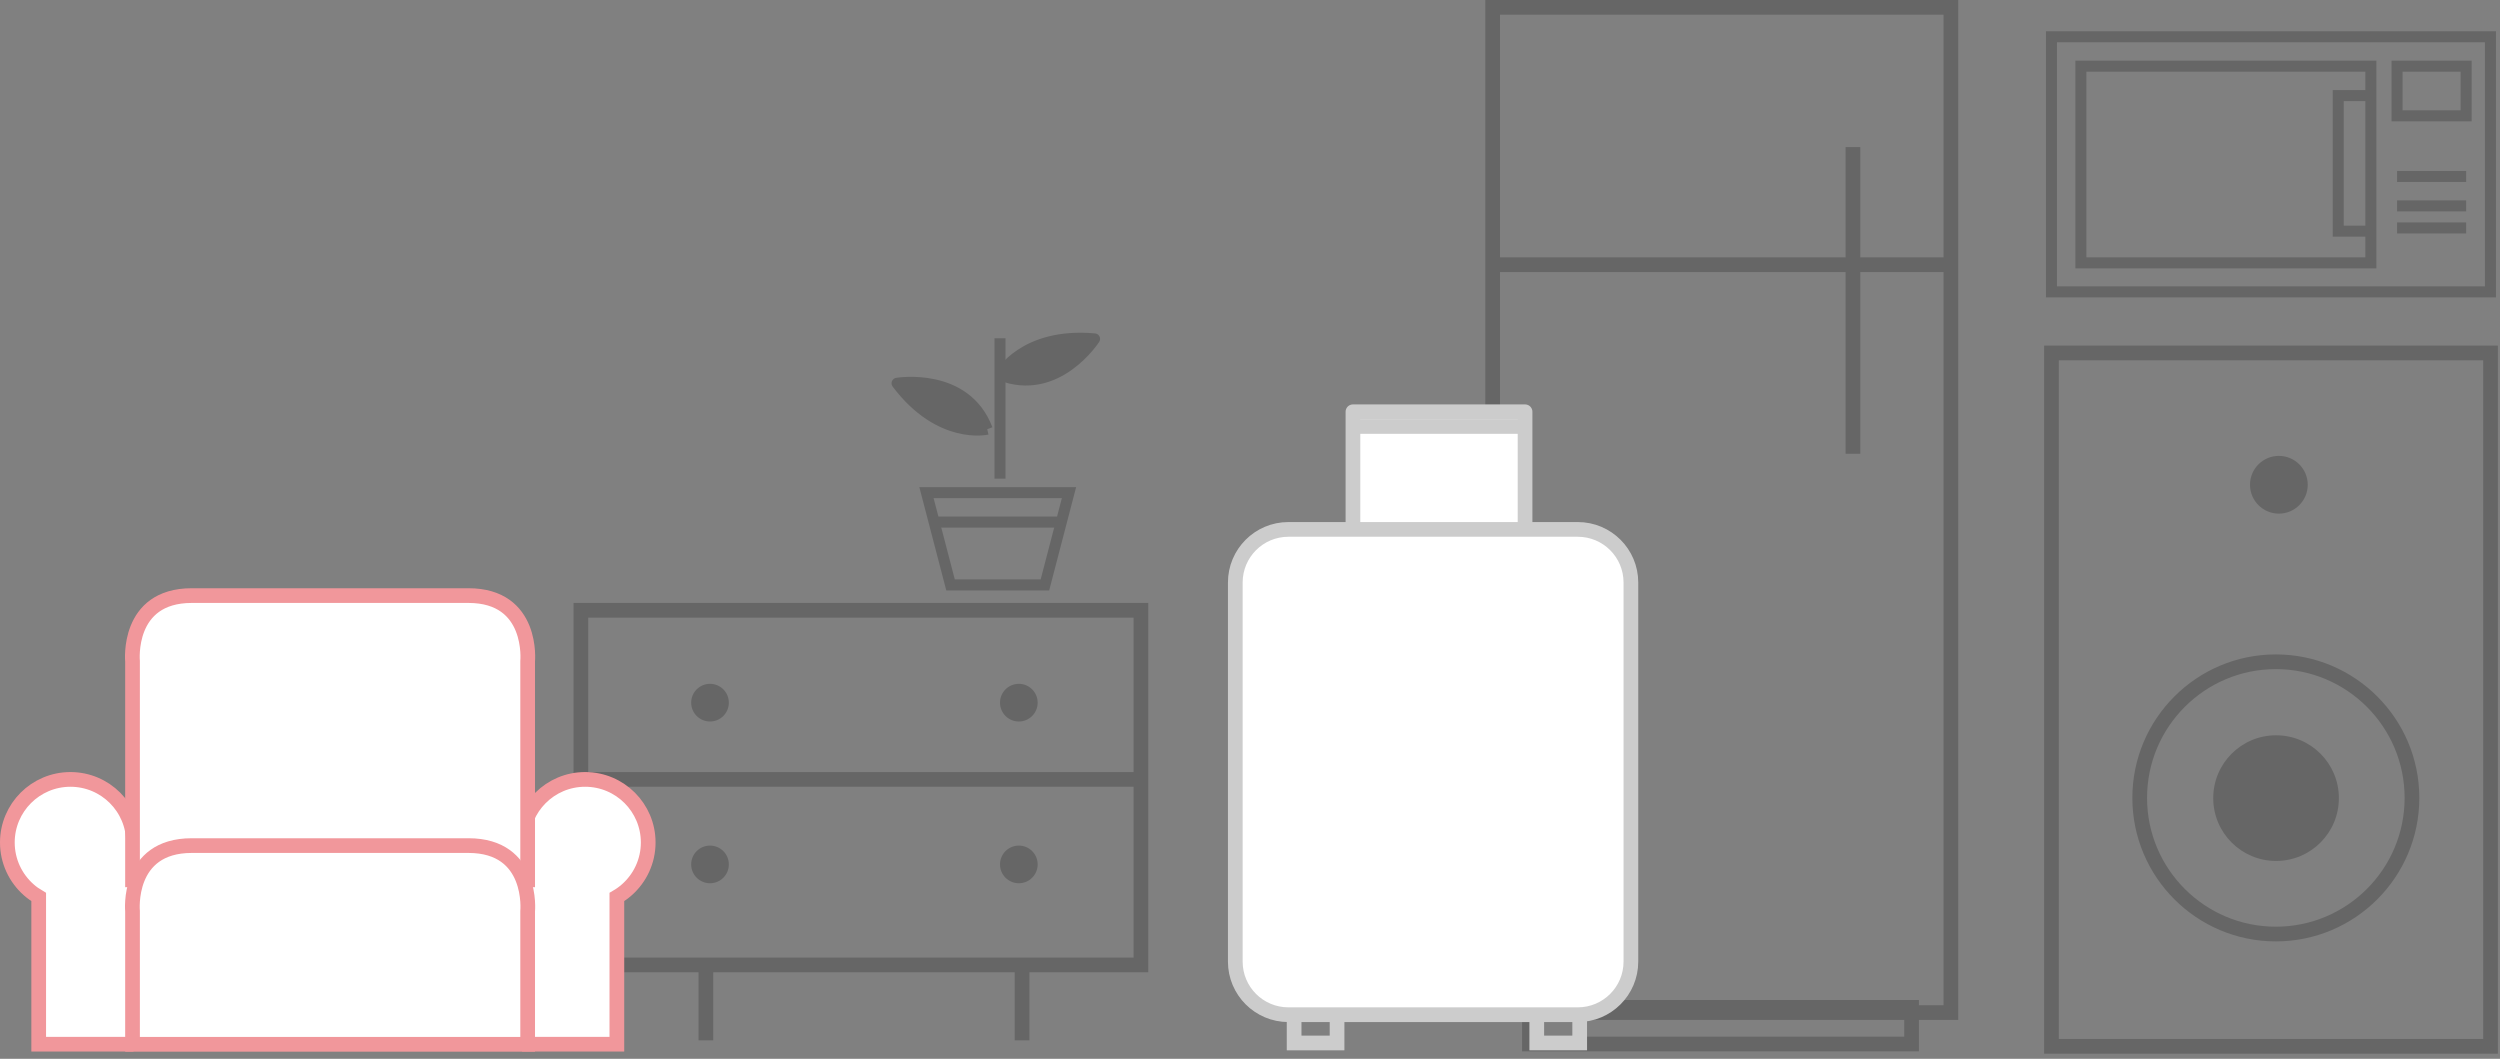 <?xml version="1.0" encoding="UTF-8"?>
<svg width="340px" height="144px" viewBox="0 0 340 144" version="1.1" xmlns="http://www.w3.org/2000/svg" xmlns:xlink="http://www.w3.org/1999/xlink">
    <rect x="0" y="0" width="340" height="144" fill="#808080" stroke="none"/>
    <!-- Generator: Sketch 49 (51002) - http://www.bohemiancoding.com/sketch -->
    <title>furniture-quarter</title>
    <desc>Created with Sketch.</desc>
    <defs></defs>
    <g id="smp" stroke="none" stroke-width="1" fill="none" fill-rule="evenodd">
        <g id="ホスト登録＝場所登録／分割02／PC" transform="translate(-431, -892)">
            <g id="Group-6" transform="translate(432, 893)">
                <g id="Group-5" opacity="0.2" transform="translate(202, 0)" stroke="#000000" stroke-width="2">
                    <polygon id="Stroke-1" points="0 136.709 62.32 136.709 62.32 0 0 0"></polygon>
                    <polygon id="Stroke-2" points="5 140.984 56.973 140.984 56.973 136 5 136"></polygon>
                    <path d="M0,35 L62.32,35" id="Stroke-3"></path>
                    <path d="M49,19 L49,60.713" id="Stroke-4"></path>
                </g>
                <g id="Group-2" opacity="0.2" transform="translate(78, 45)">
                    <polygon id="Stroke-5" stroke="#000000" stroke-width="1.5" points="47 21 66.383 21 63.109 33.55 50.274 33.55"></polygon>
                    <path d="M57,0 L57,19.097" id="Stroke-6" stroke="#000000" stroke-width="1.5" stroke-linejoin="round"></path>
                    <path d="M57,4.984 C57,4.984 60.196,-0.783 69.861,0.09 C69.861,0.09 64.756,8.038 57,4.984" id="Fill-7" fill="#000000"></path>
                    <path d="M57,4.984 C57,4.984 60.196,-0.783 69.861,0.09 C69.861,0.09 64.756,8.038 57,4.984" id="Stroke-8" stroke="#000000" stroke-width="1.5" stroke-linejoin="round"></path>
                    <path d="M55.262,12.37 C55.262,12.37 48.844,13.875 43,6.127 C43,6.127 52.317,4.571 55.262,12.37" id="Fill-9" fill="#000000"></path>
                    <path d="M55.262,12.37 C55.262,12.37 48.844,13.875 43,6.127 C43,6.127 52.317,4.571 55.262,12.37" id="Stroke-10" stroke="#000000" stroke-width="1.5" stroke-linejoin="round"></path>
                    <path d="M64.803,25 L48,25" id="Stroke-11" stroke="#000000" stroke-width="1.5" stroke-linejoin="round"></path>
                    <polygon id="Stroke-18" stroke="#000000" stroke-width="2" points="0 85.229 76.166 85.229 76.166 37 0 37"></polygon>
                    <path d="M76.165,60 L0,60" id="Stroke-19" stroke="#000000" stroke-width="2" stroke-linejoin="round"></path>
                    <path d="M20.123,49.563 C20.123,50.977 18.976,52.125 17.563,52.125 C16.147,52.125 15,50.977 15,49.563 C15,48.148 16.147,47 17.563,47 C18.976,47 20.123,48.148 20.123,49.563" id="Fill-20" fill="#000000"></path>
                    <path d="M62.122,49.563 C62.122,50.977 60.976,52.125 59.562,52.125 C58.146,52.125 57,50.977 57,49.563 C57,48.148 58.146,47 59.562,47 C60.976,47 62.122,48.148 62.122,49.563" id="Fill-21" fill="#000000"></path>
                    <path d="M20.123,71.562 C20.123,72.975 18.976,74.122 17.563,74.122 C16.147,74.122 15,72.975 15,71.562 C15,70.147 16.147,69 17.563,69 C18.976,69 20.123,70.147 20.123,71.562" id="Fill-22" fill="#000000"></path>
                    <path d="M62.122,71.562 C62.122,72.975 60.976,74.122 59.562,74.122 C58.146,74.122 57,72.975 57,71.562 C57,70.147 58.146,69 59.562,69 C60.976,69 62.122,70.147 62.122,71.562" id="Fill-23" fill="#000000"></path>
                    <path d="M17,85 L17,95.485" id="Stroke-24" stroke="#000000" stroke-width="2"></path>
                    <path d="M60,85 L60,95.485" id="Stroke-25" stroke="#000000" stroke-width="2"></path>
                </g>
                <path d="M17.156,113.577 C17.156,108.841 13.316,105 8.579,105 C3.842,105 0,108.841 0,113.577 C0,116.145 1.129,118.451 2.918,120.023 C3.331,120.388 3.783,120.712 4.263,120.992 L4.263,141.011 L17.156,141.011" id="Fill-26" fill="#FFFFFF"></path>
                <path d="M70,113.577 C70,108.841 73.84,105 78.577,105 C83.314,105 87.156,108.841 87.156,113.577 C87.156,116.145 86.027,118.451 84.238,120.023 C83.825,120.388 83.374,120.712 82.894,120.992 L82.894,141.011 L70,141.011" id="Fill-28" fill="#FFFFFF"></path>
                <path d="M17.156,113.577 C17.156,108.841 13.316,105 8.579,105 C3.842,105 0,108.841 0,113.577 C0,116.145 1.129,118.451 2.918,120.023 C3.331,120.388 3.783,120.712 4.263,120.992 L4.263,141.011 L17.156,141.011" id="Stroke-27" stroke="#F1979B" stroke-width="2"></path>
                <path d="M70,113.577 C70,108.841 73.84,105 78.577,105 C83.314,105 87.156,108.841 87.156,113.577 C87.156,116.145 86.027,118.451 84.238,120.023 C83.825,120.388 83.374,120.712 82.894,120.992 L82.894,141.011 L70,141.011" id="Stroke-29" stroke="#F1979B" stroke-width="2"></path>
                <path d="M70.761,119.663 L70.761,88.941 C70.761,88.941 71.624,80 62.71,80 L25.075,80 C16.159,80 17.023,88.941 17.023,88.941 L17.023,119.663" id="Fill-30" fill="#FFFFFF"></path>
                <path d="M70.761,119.663 L70.761,88.941 C70.761,88.941 71.624,80 62.71,80 L25.075,80 C16.159,80 17.023,88.941 17.023,88.941 L17.023,119.663" id="Stroke-31" stroke="#F1979B" stroke-width="2"></path>
                <path d="M70.761,141.026 L70.761,122.94 C70.761,122.94 71.624,114 62.71,114 L25.075,114 C16.159,114 17.023,122.94 17.023,122.94 L17.023,141.026 L70.761,141.026 Z" id="Fill-32" fill="#FFFFFF"></path>
                <path d="M70.761,141.026 L70.761,122.94 C70.761,122.94 71.624,114 62.71,114 L25.075,114 C16.159,114 17.023,122.94 17.023,122.94 L17.023,141.026 L70.761,141.026 Z" id="Stroke-33" stroke="#F1979B" stroke-width="2"></path>
                <g id="Group-3" opacity="0.2" transform="translate(278, 47)">
                    <polygon id="Stroke-34" stroke="#000000" stroke-width="2" points="0 94.301 59.712 94.301 59.712 0 0 0"></polygon>
                    <path d="M39.088,60.545 C39.088,65.262 35.265,69.089 30.544,69.089 C25.825,69.089 22,65.262 22,60.545 C22,55.824 25.825,52 30.544,52 C35.265,52 39.088,55.824 39.088,60.545" id="Fill-35" fill="#000000"></path>
                    <path d="M49.028,60.515 C49.028,50.296 40.733,42 30.514,42 C20.296,42 12,50.296 12,60.515 C12,70.734 20.296,79.03 30.514,79.03 C40.733,79.03 49.028,70.734 49.028,60.515 Z" id="Stroke-36" stroke="#000000" stroke-width="2" stroke-linejoin="round"></path>
                    <path d="M34.852,17.926 C34.852,20.094 33.095,21.854 30.928,21.854 C28.759,21.854 27,20.094 27,17.926 C27,15.759 28.759,14 30.928,14 C33.095,14 34.852,15.759 34.852,17.926" id="Fill-37" fill="#000000"></path>
                </g>
                <polyline id="Fill-38" fill="#FFFFFF" points="183 70.436 183 55 206.408 55 206.408 70.436"></polyline>
                <polyline id="Stroke-39" stroke="#CCCCCC" stroke-width="2" stroke-linejoin="round" points="183 70.436 183 55 206.408 55 206.408 70.436"></polyline>
                <path d="M167,129.778 C167,133.764 170.234,136.999 174.222,136.999 L213.581,136.999 C217.57,136.999 220.802,133.764 220.802,129.778 L220.802,78.222 C220.802,74.233 217.57,71 213.581,71 L174.222,71 C170.234,71 167,74.233 167,78.222 L167,129.778 Z" id="Fill-40" fill="#FFFFFF"></path>
                <path d="M167,129.778 C167,133.764 170.234,136.999 174.222,136.999 L213.581,136.999 C217.57,136.999 220.802,133.764 220.802,129.778 L220.802,78.222 C220.802,74.233 217.57,71 213.581,71 L174.222,71 C170.234,71 167,74.233 167,78.222 L167,129.778 Z" id="Stroke-41" stroke="#CCCCCC" stroke-width="2"></path>
                <path d="M183,57 L206.408,57" id="Stroke-42" stroke="#CCCCCC" stroke-width="2"></path>
                <polyline id="Stroke-43" stroke="#CCCCCC" stroke-width="2" points="180.84 137 180.84 140.844 175 140.844 175 137"></polyline>
                <polyline id="Stroke-44" stroke="#CCCCCC" stroke-width="2" points="213.838 137 213.838 140.844 208 140.844 208 137"></polyline>
                <g id="Group-4" opacity="0.2" transform="translate(278, 4)" stroke="#000000" stroke-width="1.5">
                    <polygon id="Stroke-45" points="0 34.694 59.7 34.694 59.7 0 0 0"></polygon>
                    <polygon id="Stroke-46" points="4 30.749 43.438 30.749 43.438 4 4 4"></polygon>
                    <polyline id="Stroke-47" points="43.472 8 39 8 39 26.437 43.472 26.437"></polyline>
                    <polygon id="Stroke-48" points="47 10.754 56.395 10.754 56.395 4 47 4"></polygon>
                    <path d="M47,19 L56.395,19" id="Stroke-49"></path>
                    <path d="M47,23 L56.395,23" id="Stroke-50"></path>
                    <path d="M47,26 L56.395,26" id="Stroke-51"></path>
                </g>
            </g>
        </g>
    </g>
</svg>